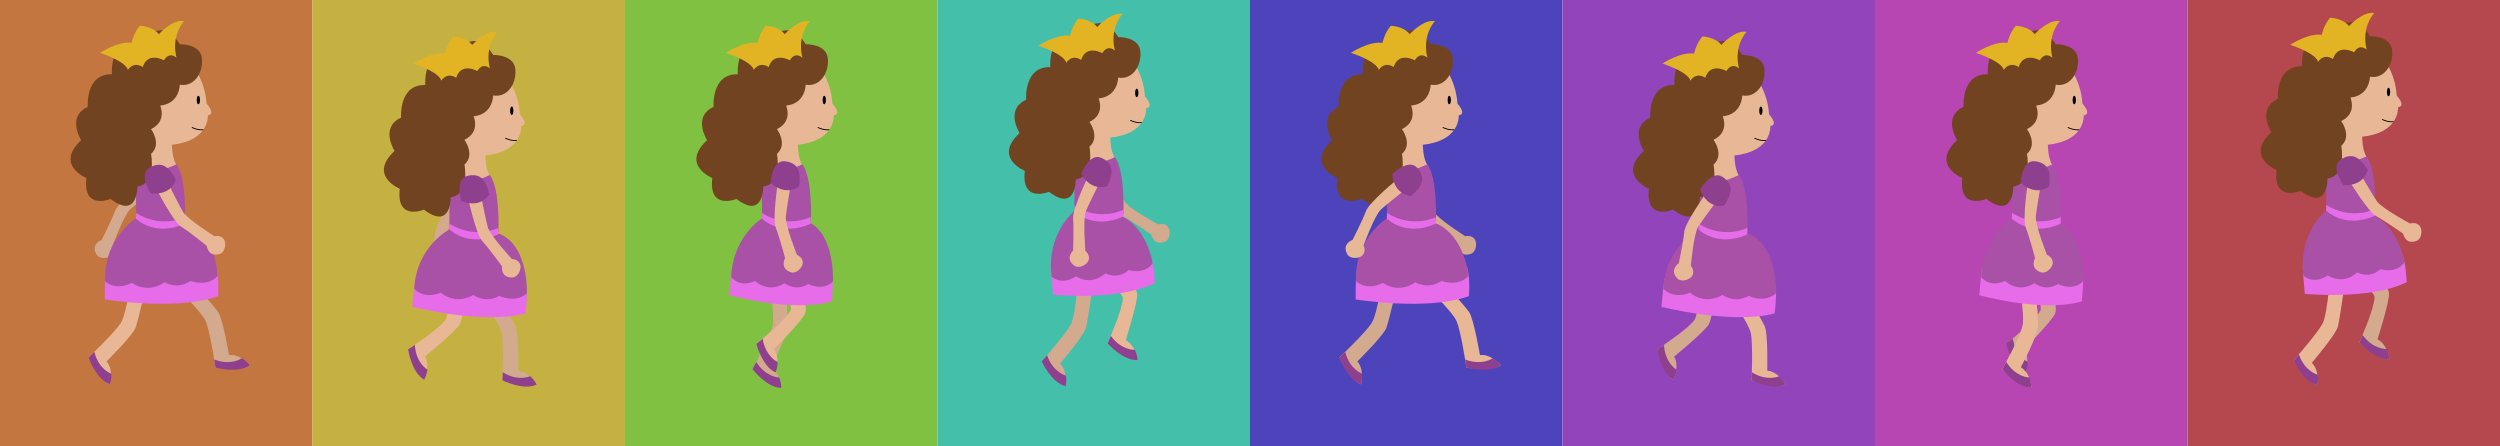 <svg id="Sprite" xmlns="http://www.w3.org/2000/svg" viewBox="0 0 2800 500"><defs><style>.cls-1{fill:#c47641;}.cls-2{fill:#d3aa8d;}.cls-3{fill:#8e3f8e;}.cls-4{fill:#e8b795;}.cls-5{fill:#a851a6;}.cls-6{fill:#724320;}.cls-7{fill:none;stroke:#000;stroke-miterlimit:10;}.cls-8{fill:#e66cea;}.cls-9{fill:#e2b423;}.cls-10{fill:#c4b141;}.cls-11{fill:#80c142;}.cls-12{fill:#43bfaa;}.cls-13{fill:#4d44bc;}.cls-14{fill:#9245ba;}.cls-15{fill:#b746b2;}.cls-16{fill:#b5474f;}</style></defs><title>prinsessewalk</title><rect class="cls-1" width="350" height="500"/><path class="cls-2" d="M188.52,312.91s37.15,35.32,42,47.08,10.87,51.66,10.87,51.66,29.34,4.41,38.53-2.69c0,0-11.39-12.92-23.38-11.27,0,0-6.87-40.66-12.25-48.35s-43.84-50.17-43.84-50.17Z"/><path class="cls-3" d="M241.4,411.65s25.5,7.09,38.53-2.69c0,0-4.34-5.28-9-7.81,0,0-11.93,8.84-31,1.52Z"/><path class="cls-4" d="M149.67,300.49s-7.62,50.69-14.47,61.41-36.09,38.54-36.09,38.54,13.23,26.57,24.31,30c0,0,4-16.74-4.17-25.61,0,0,29.36-29,32.57-37.77s16-64.69,16-64.69Z"/><path class="cls-3" d="M99.11,400.44s8.82,25,24.31,30c0,0,1.84-6.58,1.24-11.84,0,0-14.08-4.7-19-24.51Z"/><path class="cls-2" d="M113.91,268.67s-12.89,4.42-5.67,16.49c3,5.06,12.88,4.57,16.54,1,4.74-4.62,1.39-11.28,1.39-11.28S138.66,241,145.7,234.56c5.5-5,26.63-21.73,26.63-21.73l-7.85-12.43s-32.07,26-35.7,36.25C125.59,245.63,113.91,268.67,113.91,268.67Z"/><path class="cls-2" d="M179.33,219.42s-18.72-.22-21-24.45c0,0,18.36-18.06,27.94-7S192.7,208,179.33,219.42Z"/><path class="cls-4" d="M219.62,79.49s10.24,13.89,11.7,36.56c0,0,11,11.69,1.46,13.16,0,0,2.2,28.51-40.2,32.89,0,0,0,15.36,5.11,22.67,0,0-16.81,19-40.94,6.58S170.64,68.53,219.62,79.49Z"/><path class="cls-5" d="M197.69,184s-31.43,15.35-45.32,7.31v49.71s28.51,19.74,54.83,6.58c0,0,2.19-47.52-9.51-63.6"/><path class="cls-6" d="M155.29,51s24.13-37.28,46.06-1.46c0,0,23.39-.73,24.85,16.08s-9.5,32.17-24.85,29.25c0,0,0,21.2-21.93,23.39,0,0,8,17.55-10.24,26.32,0,0,12.43,16.81,0,27.78,0,0,6.58,33.63-15.35,36.55,0,0,.73,37.29-30,13.89,0,0-31.44,13.16-27-23.39,0,0-35.83-14.62-5.85-42.4,0,0-16.82-26.32,7.31-37.29,0,0-2.93-37.28,27.05-36.55C125.32,83.15,122.39,40.75,155.29,51Z"/><ellipse cx="222.18" cy="112.03" rx="1.83" ry="4.75"/><path class="cls-7" d="M227.77,145.25s-4.86,1.14-12.9-2.52"/><path class="cls-8" d="M117.35,335.32s79.55,13.23,126.85-3.6c0,0,1-16.07-.94-28.18S118,303.9,118,303.9,117.22,318.81,117.35,335.32Z"/><path class="cls-5" d="M153,244s-37.07,22.26-35.26,70.87c0,0,10.83,11.6,30,1.9,0,0,16.74,13,36.47-.61,0,0,14.33,8.82,29.12-1.52,0,0,18.63,7.28,30.37-5.51,0,0-2-52.51-36.19-63.76C207.55,245.37,178.91,250.9,153,244Z"/><path class="cls-8" d="M207,243.25s-25.72,13.27-54.53-4.7l-.3,6.16s20.47,21.2,54.83,5.85Z"/><path class="cls-4" d="M231.51,275.28s1.64,13.53,15,9c5.57-1.91,7.14-11.65,4.41-16-3.55-5.59-10.76-3.7-10.76-3.7s-30.54-19.26-35.36-27.49C201,230.66,189,206.53,189,206.53l-13.79,5.1s18.77,36.77,28,42.45C211.39,259.07,231.51,275.28,231.51,275.28Z"/><path class="cls-3" d="M196.93,201.05s-4.11,18.27-28.27,15.42c0,0-13.85-21.72-1-28.79S188.58,185.6,196.93,201.05Z"/><path class="cls-9" d="M197.71,64.67s-7.88-7.66-14.12,2.88c0,0-18.1-10.26-23.69,7.56,0,0-9.46-7.22-16.74,3.27,0,0,.43-8.26-31.09-19.23,0,0,20.38-13.43,35.27-11.1,0,0,2.12-10.75,9.29-19.18,0,0,14,.22,21.24,9.4,0,0,15.92-17.29,28.2-14.57C206.07,23.7,191.3,39,197.71,64.67Z"/><rect class="cls-10" x="350" width="350" height="500"/><path class="cls-2" d="M529.7,319s29.74,41.75,32.26,54.22.81,52.79.81,52.79,28,9.92,38.34,4.71c0,0-8.72-14.85-20.8-15.52,0,0,1-41.22-2.8-49.8s-33.46-57.61-33.46-57.61Z"/><path class="cls-3" d="M562.77,426s23.68,11.83,38.34,4.71c0,0-3.25-6-7.33-9.38,0,0-13.39,6.4-30.71-4.42Z"/><path class="cls-4" d="M508,303s-4.85,48.7-9,55c-7,10.63-41.93,33.25-41.93,33.25s7.92,28.6,18.14,34.1c0,0,7.16-15.65.79-25.93,0,0,34.49-28.19,39-36.42,5.45-9.94,8.14-58.43,8-58Z"/><path class="cls-3" d="M457.07,391.25s3.9,26.18,18.14,34.1c0,0,3.05-6.1,3.47-11.38,0,0-12.92-7.3-14-27.69Z"/><path class="cls-2" d="M481.26,294.83s-11.31,7.61-1.21,17.4c4.23,4.1,13.62,1.08,16.23-3.33,3.38-5.69-1.58-11.26-1.58-11.26s3.3-36,8.43-44c4-6.28,20.1-27.88,20.1-27.88l-10.8-10s-24.24,33.41-25.1,44.25C486.58,269.55,481.26,294.83,481.26,294.83Z"/><path class="cls-2" d="M531.7,230.32s-18.14,4.64-26.57-18.19c0,0,13.06-22.19,25.18-14S541.67,215.87,531.7,230.32Z"/><path class="cls-4" d="M570.62,91.49s10.24,13.89,11.7,36.56c0,0,11,11.69,1.46,13.16,0,0,2.2,28.51-40.2,32.89,0,0,0,15.36,5.11,22.67,0,0-16.81,19-40.94,6.58S521.64,80.53,570.62,91.49Z"/><path class="cls-5" d="M548.69,196s-31.43,15.35-45.32,7.31v49.71s28.51,19.74,54.83,6.58c0,0,2.19-47.52-9.51-63.6"/><path class="cls-6" d="M506.29,63s24.13-37.28,46.06-1.46c0,0,23.39-.73,24.85,16.08s-9.5,32.17-24.85,29.25c0,0,0,21.2-21.93,23.39,0,0,8,17.55-10.24,26.32,0,0,12.43,16.81,0,27.78,0,0,6.58,33.63-15.35,36.55,0,0,.73,37.29-30,13.89,0,0-31.44,13.16-27.05-23.39,0,0-35.83-14.62-5.85-42.4,0,0-16.82-26.32,7.31-37.29,0,0-2.93-37.28,27.05-36.55C476.32,95.15,473.39,52.75,506.29,63Z"/><ellipse cx="573.18" cy="124.03" rx="1.83" ry="4.75"/><path class="cls-7" d="M578.77,157.25s-4.86,1.14-12.9-2.52"/><path class="cls-8" d="M461.83,343.62s78.09,20.11,126.68,7.46c0,0,2.35-15.91,1.51-28.15s-124.81-10.56-124.81-10.56S463.14,327.16,461.83,343.62Z"/><path class="cls-5" d="M505.3,255.75S466.43,274.7,464,323.28c0,0,9.78,12.5,29.75,4.51,0,0,15.55,14.45,36.39,2.57,0,0,13.51,10,29.14,1,0,0,17.93,8.88,30.74-2.84,0,0,2.57-52.48-30.5-66.67C559.52,261.87,530.51,264.89,505.3,255.75Z"/><path class="cls-8" d="M558,255.25s-25.72,13.27-54.53-4.7l-.3,6.16s20.47,21.2,54.83,5.85Z"/><path class="cls-4" d="M562.22,298.2s-1.92,13.49,12.11,12.54c5.89-.4,9.92-9.41,8.4-14.29-2-6.32-9.43-6.36-9.43-6.36s-24.52-26.51-27-35.7c-2-7.19-7.27-33.59-7.27-33.59l-14.63,1.35s8.6,40.38,16.08,48.26C547,277.33,562.22,298.2,562.22,298.2Z"/><path class="cls-3" d="M548,217.55s-8.69,16.58-31.3,7.57c0,0-7.75-24.56,6.46-28.06S544,200.47,548,217.55Z"/><path class="cls-9" d="M548.71,76.67s-7.88-7.66-14.12,2.88c0,0-18.1-10.26-23.69,7.56,0,0-9.46-7.22-16.74,3.27,0,0,.43-8.26-31.09-19.23,0,0,20.38-13.43,35.27-11.1,0,0,2.12-10.75,9.29-19.18,0,0,14,.22,21.24,9.4,0,0,15.92-17.29,28.2-14.57C557.07,35.7,542.3,51,548.71,76.67Z"/><rect class="cls-11" x="700" width="350" height="500"/><path class="cls-2" d="M860,302.78s8.42,50.56,5.22,62.88-22.41,47.8-22.41,47.8,20.79,21.18,32.39,21c0,0-1.32-17.17-11.88-23.07,0,0,19-36.61,19.31-46S877.77,299,877.77,299Z"/><path class="cls-3" d="M842.77,413.46s16.1,21,32.39,21c0,0-.28-6.82-2.47-11.64,0,0-14.85-.12-25.66-17.44Z"/><path class="cls-4" d="M868.24,297.85s20.58,43.17,17.12,49.87c-5.85,11.31-38.23,37.46-38.23,37.46s10.87,27.61,21.6,32c0,0,5.49-16.33-1.92-25.88,0,0,31.35-31.64,35-40.3,4.39-10.45-13.34-58.12-16.06-56.52Z"/><path class="cls-3" d="M847.13,385.18s6.62,25.63,21.6,32c0,0,2.4-6.4,2.27-11.69,0,0-13.62-5.91-16.8-26.07Z"/><path class="cls-4" d="M920.62,79.49s10.24,13.89,11.7,36.56c0,0,11,11.69,1.46,13.16,0,0,2.2,28.51-40.2,32.89,0,0,0,15.36,5.11,22.67,0,0-16.81,19-40.94,6.58S871.64,68.53,920.62,79.49Z"/><path class="cls-5" d="M898.69,184s-31.43,15.35-45.32,7.31v49.71s28.51,19.74,54.83,6.58c0,0,2.19-47.52-9.51-63.6"/><path class="cls-6" d="M856.29,51s24.13-37.28,46.06-1.46c0,0,23.39-.73,24.85,16.08s-9.5,32.17-24.85,29.25c0,0,0,21.2-21.93,23.39,0,0,8,17.55-10.24,26.32,0,0,12.43,16.81,0,27.78,0,0,6.58,33.63-15.35,36.55,0,0,.73,37.29-30,13.89,0,0-31.44,13.16-27.05-23.39,0,0-35.83-14.62-5.85-42.4,0,0-16.82-26.32,7.31-37.29,0,0-2.93-37.28,27.05-36.55C826.32,83.15,823.39,40.75,856.29,51Z"/><ellipse cx="923.18" cy="112.03" rx="1.83" ry="4.75"/><path class="cls-7" d="M928.77,145.25s-4.86,1.14-12.9-2.52"/><path class="cls-8" d="M816.83,330.62s70.62,19.85,114.65,7c0,0,2.18-15.92,1.47-28.15s-113-10.15-113-10.15S818.07,314.15,816.83,330.62Z"/><path class="cls-5" d="M856.47,242.62s-35.25,19.07-37.61,67.65c0,0,8.81,12.47,26.92,4.42,0,0,14,14.39,32.93,2.45,0,0,12.2,10,26.38.92,0,0,16.2,8.82,27.84-2.94,0,0,2.49-52.48-27.39-66.56C905.54,248.56,879.27,251.67,856.47,242.62Z"/><path class="cls-8" d="M908,243s-25.72,13.52-54.53-4.45l-.3,6.16s20.47,21.2,54.83,5.85Z"/><path class="cls-4" d="M879.3,289s-6.62,11.91,6.82,16.05c5.63,1.73,12.63-5.23,13-10.34.42-6.61-6.53-9.31-6.53-9.31s-13.38-33.54-12.45-43c.73-7.42,5.24-34,5.24-34l-14.14-4s-6.43,40.77-2.28,50.82C872.56,264.08,879.3,289,879.3,289Z"/><path class="cls-3" d="M895,208.65S880.9,221,863,204.5c0,0,1.56-25.71,16.09-23.89S897.28,191.24,895,208.65Z"/><path class="cls-9" d="M898.71,64.67s-7.88-7.66-14.12,2.88c0,0-18.1-10.26-23.69,7.56,0,0-9.46-7.22-16.74,3.27,0,0,.43-8.26-31.09-19.23,0,0,20.38-13.43,35.27-11.1,0,0,2.12-10.75,9.29-19.18,0,0,14,.22,21.24,9.4,0,0,15.92-17.29,28.2-14.57C907.07,23.7,892.3,39,898.71,64.67Z"/><rect class="cls-12" x="1050" width="350" height="500"/><path class="cls-2" d="M1289.47,262.65s2.59,13.37,15.54,7.91c5.43-2.29,6.32-12.13,3.28-16.25-3.92-5.33-11-2.94-11-2.94s-31.81-17.09-37.2-25c-4.21-6.15-17.81-29.39-17.81-29.39l-13.4,6s21.29,35.37,30.92,40.4C1268.28,247.87,1289.47,262.65,1289.47,262.65Z"/><path class="cls-2" d="M1249.8,191s-2.82,18.51-27.13,17.35c0,0-15.32-20.7-3-28.64S1240.39,176.18,1249.8,191Z"/><path class="cls-2" d="M1208.42,300.81s-3.17,51.16-9.06,62.44-32.59,41.54-32.59,41.54,15.49,25.3,26.83,27.78c0,0,2.57-17-6.39-25.15,0,0,26.73-31.4,29.16-40.46s10.25-65.83,10.25-65.83Z"/><path class="cls-3" d="M1166.77,404.79s11,24.09,26.83,27.78c0,0,1.26-6.71.21-11.9,0,0-14.44-3.45-21.08-22.76Z"/><path class="cls-4" d="M1219.64,297.15s37.93,29.12,37.89,36.67c-.08,12.72-17.06,50.72-17.06,50.72s22.22,19.68,33.78,18.73c0,0-2.51-17-13.46-22.19,0,0,13.57-42.42,12.88-51.78-.84-11.31-38.28-45.74-40-43.07Z"/><path class="cls-3" d="M1240.47,384.54s17.53,19.84,33.78,18.73c0,0-.76-6.79-3.28-11.44,0,0-14.81.91-26.81-15.61Z"/><path class="cls-4" d="M1270.62,71.49s10.24,13.89,11.7,36.56c0,0,11,11.69,1.46,13.16,0,0,2.2,28.51-40.2,32.89,0,0,0,15.36,5.11,22.67,0,0-16.81,19-40.94,6.58S1221.64,60.53,1270.62,71.49Z"/><path class="cls-5" d="M1248.69,176s-31.43,15.35-45.32,7.31v49.71s28.51,19.74,54.83,6.58c0,0,2.19-47.52-9.51-63.6"/><path class="cls-6" d="M1206.29,43s24.13-37.28,46.06-1.46c0,0,23.39-.73,24.85,16.08s-9.5,32.17-24.85,29.25c0,0,0,21.2-21.93,23.39,0,0,8,17.55-10.24,26.32,0,0,12.43,16.81,0,27.78,0,0,6.58,33.63-15.35,36.55,0,0,.73,37.29-30,13.89,0,0-31.44,13.16-27-23.39,0,0-35.83-14.62-5.85-42.4,0,0-16.82-26.32,7.31-37.29,0,0-2.93-37.28,27-36.55C1176.32,75.15,1173.39,32.75,1206.29,43Z"/><ellipse cx="1273.18" cy="104.03" rx="1.83" ry="4.75"/><path class="cls-7" d="M1278.77,137.25s-4.86,1.14-12.9-2.52"/><path class="cls-8" d="M1179.37,330.13s73,7.28,114.13-13c0,0-.5-18.16-4.5-30.16-3.87-11.62-112,11.8-112,11.8S1177.73,313.7,1179.37,330.13Z"/><path class="cls-5" d="M1203.13,236.58s-31.41,24.91-25.29,73.16c0,0,10.84,10.75,27.27-.33,0,0,16.31,11.74,32.86-3.3,0,0,13.74,7.72,26.14-3.67,0,0,17.48,5.87,26.9-7.73,0,0-6-37.71-33-51.71C1258,243,1227.15,241.54,1203.13,236.58Z"/><path class="cls-8" d="M1258,235s-25.72,13.52-54.53-4.45l-.3,6.16s20.47,21.2,54.83,5.85Z"/><path class="cls-4" d="M1201.9,280.5s-9.81,9.45,1.83,17.34c4.88,3.31,13.61-1.31,15.41-6.1,2.34-6.19-3.51-10.81-3.51-10.81s-3-36,.67-44.79c2.86-6.88,14.94-30.94,14.94-30.94l-12.36-7.95s-18.07,37.12-17,47.94C1202.75,254.68,1201.9,280.5,1201.9,280.5Z"/><path class="cls-3" d="M1240.38,208.21s-17.06,7.71-29.33-13.3c0,0,9-24.13,22.37-18.14S1247.69,192.24,1240.38,208.21Z"/><path class="cls-9" d="M1248.71,56.67s-7.88-7.66-14.12,2.88c0,0-18.1-10.26-23.69,7.56,0,0-9.46-7.22-16.74,3.27,0,0,.43-8.26-31.09-19.23,0,0,20.38-13.43,35.27-11.1,0,0,2.12-10.75,9.29-19.18,0,0,14,.22,21.24,9.4,0,0,15.92-17.29,28.2-14.57C1257.07,15.7,1242.3,31,1248.71,56.67Z"/><rect class="cls-13" x="1400" width="350" height="500"/><path class="cls-2" d="M1632.51,275.28s1.64,13.53,15,9c5.57-1.91,7.14-11.65,4.41-16-3.55-5.59-10.76-3.7-10.76-3.7s-30.54-19.26-35.36-27.49c-3.78-6.43-15.72-30.56-15.72-30.56l-13.79,5.1s18.77,36.77,28,42.45C1612.39,259.07,1632.51,275.28,1632.51,275.28Z"/><path class="cls-3" d="M1597.93,201.05s-4.11,18.27-28.27,15.42c0,0-13.85-21.72-1-28.79S1589.58,185.6,1597.93,201.05Z"/><path class="cls-4" d="M1589.52,312.91s37.15,35.32,42,47.08,10.87,51.66,10.87,51.66,29.34,4.41,38.53-2.69c0,0-11.39-12.92-23.38-11.27,0,0-6.87-40.66-12.25-48.35s-43.84-50.17-43.84-50.17Z"/><path class="cls-3" d="M1642.4,411.65s25.5,7.09,38.53-2.69c0,0-4.34-5.28-9-7.81,0,0-11.93,8.84-31,1.52Z"/><path class="cls-2" d="M1550.67,300.49s-7.62,50.69-14.47,61.41-36.09,38.54-36.09,38.54,13.23,26.57,24.31,30c0,0,4-16.74-4.17-25.61,0,0,29.36-29,32.57-37.77s16-64.69,16-64.69Z"/><path class="cls-3" d="M1500.11,400.44s8.82,25,24.31,30c0,0,1.84-6.58,1.24-11.84,0,0-14.08-4.7-19-24.51Z"/><path class="cls-4" d="M1620.62,79.49s10.24,13.89,11.7,36.56c0,0,11,11.69,1.46,13.16,0,0,2.2,28.51-40.2,32.89,0,0,0,15.36,5.11,22.67,0,0-16.81,19-40.94,6.58S1571.64,68.53,1620.62,79.49Z"/><path class="cls-5" d="M1598.69,184s-31.43,15.35-45.32,7.31v49.71s28.51,19.74,54.83,6.58c0,0,2.19-47.52-9.51-63.6"/><path class="cls-6" d="M1556.29,51s24.13-37.28,46.06-1.46c0,0,23.39-.73,24.85,16.08s-9.5,32.17-24.85,29.25c0,0,0,21.2-21.93,23.39,0,0,8,17.55-10.24,26.32,0,0,12.43,16.81,0,27.78,0,0,6.58,33.63-15.35,36.55,0,0,.73,37.29-30,13.89,0,0-31.44,13.16-27-23.39,0,0-35.83-14.62-5.85-42.4,0,0-16.82-26.32,7.31-37.29,0,0-2.93-37.28,27-36.55C1526.32,83.15,1523.39,40.75,1556.29,51Z"/><ellipse cx="1623.18" cy="112.03" rx="1.83" ry="4.75"/><path class="cls-7" d="M1628.77,145.25s-4.86,1.14-12.9-2.52"/><path class="cls-8" d="M1518.35,335.32s79.55,13.23,126.85-3.6c0,0,1.8-20.72-2.2-32.72-3.88-11.63-124,4.9-124,4.9S1518.22,318.81,1518.35,335.32Z"/><path class="cls-5" d="M1554,244s-37.07,22.26-35.26,70.87c0,0,10.83,11.6,30,1.9,0,0,16.74,13,36.47-.61,0,0,14.33,8.82,29.12-1.52,0,0,18.63,7.28,30.37-5.51,0,0-3.74-45.13-36.74-59.13C1608,250,1579.91,250.9,1554,244Z"/><path class="cls-8" d="M1608,243.25s-25.72,13.27-54.53-4.7l-.3,6.16s20.47,21.2,54.83,5.85Z"/><path class="cls-9" d="M1598.71,64.67s-7.88-7.66-14.12,2.88c0,0-18.1-10.26-23.69,7.56,0,0-9.46-7.22-16.74,3.27,0,0,.43-8.26-31.09-19.23,0,0,20.38-13.43,35.27-11.1,0,0,2.12-10.75,9.29-19.18,0,0,14,.22,21.24,9.4,0,0,15.92-17.29,28.2-14.57C1607.07,23.7,1592.3,39,1598.71,64.67Z"/><path class="cls-4" d="M1514.91,268.67s-12.89,4.42-5.67,16.49c3,5.06,12.88,4.57,16.54,1,4.74-4.62,1.39-11.28,1.39-11.28s12.49-33.89,19.53-40.31c5.5-5,26.63-21.73,26.63-21.73l-7.85-12.43s-32.07,26-35.7,36.25C1526.59,245.63,1514.91,268.67,1514.91,268.67Z"/><path class="cls-3" d="M1580.33,219.42s-18.72-.22-21-24.45c0,0,18.36-18.06,27.94-7S1593.7,208,1580.33,219.42Z"/><rect class="cls-14" x="1750" width="350" height="500"/><path class="cls-4" d="M1961.22,298.2s-1.92,13.49,12.11,12.54c5.89-.4,9.92-9.41,8.4-14.29-2-6.32-9.43-6.36-9.43-6.36s-24.52-26.51-27-35.7c-2-7.19-7.27-33.59-7.27-33.59l-14.63,1.35s8.6,40.38,16.08,48.26C1946,277.33,1961.22,298.2,1961.22,298.2Z"/><path class="cls-3" d="M1947,217.55s-8.69,16.58-31.3,7.57c0,0-7.75-24.56,6.46-28.06S1943,200.47,1947,217.55Z"/><path class="cls-4" d="M1928.7,319s29.74,41.75,32.26,54.22.81,52.79.81,52.79,28,9.92,38.34,4.71c0,0-8.72-14.85-20.8-15.52,0,0,1-41.22-2.8-49.8s-33.46-57.61-33.46-57.61Z"/><path class="cls-3" d="M1961.77,426s23.68,11.83,38.34,4.71c0,0-3.25-6-7.33-9.38,0,0-13.39,6.4-30.71-4.42Z"/><path class="cls-2" d="M1907,303s-4.85,48.7-9,55c-7,10.63-41.93,33.25-41.93,33.25s7.92,28.6,18.14,34.1c0,0,7.16-15.65.79-25.93,0,0,34.49-28.19,39-36.42,5.45-9.94,8.14-58.43,8-58Z"/><path class="cls-3" d="M1856.07,391.25s3.9,26.18,18.14,34.1c0,0,3-6.1,3.47-11.38,0,0-12.92-7.3-14-27.69Z"/><path class="cls-4" d="M1969.62,91.49s10.24,13.89,11.7,36.56c0,0,11,11.69,1.46,13.16,0,0,2.2,28.51-40.2,32.89,0,0,0,15.36,5.11,22.67,0,0-16.81,19-40.94,6.58S1920.64,80.53,1969.62,91.49Z"/><path class="cls-5" d="M1947.69,196s-31.43,15.35-45.32,7.31v49.71s28.51,19.74,54.83,6.58c0,0,2.19-47.52-9.51-63.6"/><path class="cls-6" d="M1905.29,63s24.13-37.28,46.06-1.46c0,0,23.39-.73,24.85,16.08s-9.5,32.17-24.85,29.25c0,0,0,21.2-21.93,23.39,0,0,8,17.55-10.24,26.32,0,0,12.43,16.81,0,27.78,0,0,6.58,33.63-15.35,36.55,0,0,.73,37.29-30,13.89,0,0-31.44,13.16-27-23.39,0,0-35.83-14.62-5.85-42.4,0,0-16.82-26.32,7.31-37.29,0,0-2.93-37.28,27-36.55C1875.32,95.15,1872.39,52.75,1905.29,63Z"/><ellipse cx="1972.18" cy="124.03" rx="1.83" ry="4.75"/><path class="cls-7" d="M1977.77,157.25s-4.86,1.14-12.9-2.52"/><path class="cls-8" d="M1860.83,343.62s78.09,20.11,126.68,7.46c0,0,2.35-15.91,1.51-28.15s-124.81-10.56-124.81-10.56S1862.14,327.16,1860.83,343.62Z"/><path class="cls-5" d="M1904.3,255.75s-38.87,18.95-41.3,67.53c0,0,9.78,12.5,29.75,4.51,0,0,15.55,14.45,36.39,2.57,0,0,13.51,10,29.14,1,0,0,17.93,8.88,30.74-2.84,0,0,2.57-52.48-30.5-66.67C1958.52,261.87,1929.51,264.89,1904.3,255.75Z"/><path class="cls-8" d="M1957,255.25s-25.72,13.27-54.53-4.7l-.3,6.16s20.47,21.2,54.83,5.85Z"/><path class="cls-9" d="M1947.71,76.67s-7.88-7.66-14.12,2.88c0,0-18.1-10.26-23.69,7.56,0,0-9.46-7.22-16.74,3.27,0,0,.43-8.26-31.09-19.23,0,0,20.38-13.43,35.27-11.1,0,0,2.12-10.75,9.29-19.18,0,0,14,.22,21.24,9.4,0,0,15.92-17.29,28.2-14.57C1956.07,35.7,1941.3,51,1947.71,76.67Z"/><path class="cls-4" d="M1880.26,294.83s-11.31,7.61-1.21,17.4c4.23,4.1,13.62,1.08,16.23-3.33,3.38-5.69-1.58-11.26-1.58-11.26s3.3-36,8.43-44c4-6.28,20.1-27.88,20.1-27.88l-10.8-10s-24.24,33.41-25.1,44.25C1885.58,269.55,1880.26,294.83,1880.26,294.83Z"/><path class="cls-3" d="M1930.7,230.32s-18.14,4.64-26.57-18.19c0,0,13.06-22.19,25.18-14S1940.67,215.87,1930.7,230.32Z"/><rect class="cls-15" x="2100" width="350" height="500"/><path class="cls-2" d="M2268.24,297.85s20.58,43.17,17.12,49.87c-5.85,11.31-38.23,37.46-38.23,37.46s10.87,27.61,21.6,32c0,0,5.49-16.33-1.92-25.88,0,0,31.35-31.64,35-40.3,4.39-10.45-13.34-58.12-16.06-56.52Z"/><path class="cls-3" d="M2247.13,385.18s6.62,25.63,21.6,32c0,0,2.4-6.4,2.27-11.69,0,0-13.62-5.91-16.8-26.07Z"/><path class="cls-2" d="M2260,302.78s8.42,50.56,5.22,62.88-22.41,47.8-22.41,47.8,20.79,21.18,32.39,21c0,0-1.32-17.17-11.88-23.07,0,0,19-36.61,19.31-46s-4.82-66.45-4.82-66.45Z"/><path class="cls-3" d="M2275.16,434.5s-.28-6.82-2.47-11.64c0,0-14.85-.12-25.66-17.44l-4.26,8"/><path class="cls-3" d="M2247.13,385.18s6.62,25.63,21.6,32c0,0,2.4-6.4,2.27-11.69,0,0-13.62-5.91-16.8-26.07Z"/><path class="cls-4" d="M2320.62,79.49s10.24,13.89,11.7,36.56c0,0,11,11.69,1.46,13.16,0,0,2.2,28.51-40.2,32.89,0,0,0,15.36,5.11,22.67,0,0-16.81,19-40.94,6.58S2271.64,68.53,2320.62,79.49Z"/><path class="cls-5" d="M2298.69,184s-31.43,15.35-45.32,7.31v49.71s28.51,19.74,54.83,6.58c0,0,2.19-47.52-9.51-63.6"/><path class="cls-6" d="M2256.29,51s24.13-37.28,46.06-1.46c0,0,23.39-.73,24.85,16.08s-9.5,32.17-24.85,29.25c0,0,0,21.2-21.93,23.39,0,0,8,17.55-10.24,26.32,0,0,12.43,16.81,0,27.78,0,0,6.58,33.63-15.35,36.55,0,0,.73,37.29-30,13.89,0,0-31.44,13.16-27.05-23.39,0,0-35.83-14.62-5.85-42.4,0,0-16.82-26.32,7.31-37.29,0,0-2.93-37.28,27.05-36.55C2226.32,83.15,2223.39,40.75,2256.29,51Z"/><ellipse cx="2323.18" cy="112.03" rx="1.83" ry="4.75"/><path class="cls-7" d="M2328.77,145.25s-4.86,1.14-12.9-2.52"/><path class="cls-9" d="M2298.71,64.67s-7.88-7.66-14.12,2.88c0,0-18.1-10.26-23.69,7.56,0,0-9.46-7.22-16.74,3.27,0,0,.43-8.26-31.09-19.23,0,0,20.38-13.43,35.27-11.1,0,0,2.12-10.75,9.29-19.18,0,0,14,.22,21.24,9.4,0,0,15.92-17.29,28.2-14.57C2307.07,23.7,2292.3,39,2298.71,64.67Z"/><path class="cls-4" d="M2260,302.78s8.42,50.56,5.22,62.88-22.41,47.8-22.41,47.8,20.79,21.18,32.39,21c0,0-1.32-17.17-11.88-23.07,0,0,19-36.61,19.31-46s-4.82-66.45-4.82-66.45Z"/><path class="cls-3" d="M2242.77,413.46s16.1,21,32.39,21c0,0-.28-6.82-2.47-11.64,0,0-14.85-.12-25.66-17.44Z"/><path class="cls-8" d="M2216.83,330.62s70.62,19.85,114.65,7c0,0,2.18-15.92,1.47-28.15s-113-10.15-113-10.15S2218.07,314.15,2216.83,330.62Z"/><path class="cls-5" d="M2256.47,242.62s-35.25,19.07-37.61,67.65c0,0,8.81,12.47,26.92,4.42,0,0,14,14.39,32.93,2.45,0,0,12.2,10,26.38.92,0,0,16.2,8.82,27.84-2.94,0,0,2.49-52.48-27.39-66.56C2305.54,248.56,2279.27,251.67,2256.47,242.62Z"/><path class="cls-8" d="M2308,243s-25.72,13.52-54.53-4.45l-.3,6.16s20.47,21.2,54.83,5.85Z"/><path class="cls-4" d="M2279.3,289s-6.62,11.91,6.82,16.05c5.63,1.73,12.63-5.23,13-10.34.42-6.61-6.53-9.31-6.53-9.31s-13.38-33.54-12.45-43c.73-7.42,5.24-34,5.24-34l-14.14-4s-6.43,40.77-2.28,50.82C2272.56,264.08,2279.3,289,2279.3,289Z"/><path class="cls-3" d="M2295,208.65S2280.9,221,2263,204.5c0,0,1.56-25.71,16.09-23.89S2297.28,191.24,2295,208.65Z"/><rect class="cls-16" x="2450" width="350" height="500"/><path class="cls-4" d="M2610.42,299.81s-3.17,51.16-9.06,62.44-32.59,41.54-32.59,41.54,15.49,25.3,26.83,27.78c0,0,2.57-17-6.39-25.15,0,0,26.73-31.4,29.16-40.46s10.25-65.83,10.25-65.83Z"/><path class="cls-3" d="M2568.77,403.79s11,24.09,26.83,27.78c0,0,1.26-6.71.21-11.9,0,0-14.44-3.45-21.08-22.76Z"/><path class="cls-2" d="M2621.64,296.15s37.93,29.12,37.89,36.67c-.08,12.72-17.06,50.72-17.06,50.72s22.22,19.68,33.78,18.73c0,0-2.51-17-13.46-22.19,0,0,13.57-42.42,12.88-51.78-.84-11.31-38.28-45.74-40-43.07Z"/><path class="cls-3" d="M2642.47,383.54s17.53,19.84,33.78,18.73c0,0-.76-6.79-3.28-11.44,0,0-14.81.91-26.81-15.61Z"/><path class="cls-4" d="M2672.62,70.49s10.24,13.89,11.7,36.56c0,0,11,11.69,1.46,13.16,0,0,2.2,28.51-40.2,32.89,0,0,0,15.36,5.11,22.67,0,0-16.81,19-40.94,6.58S2623.64,59.53,2672.62,70.49Z"/><path class="cls-5" d="M2650.69,175s-31.43,15.35-45.32,7.31v49.71s28.51,19.74,54.83,6.58c0,0,2.19-47.52-9.51-63.6"/><path class="cls-6" d="M2608.29,42s24.13-37.28,46.06-1.46c0,0,23.39-.73,24.85,16.08s-9.5,32.17-24.85,29.25c0,0,0,21.2-21.93,23.39,0,0,8,17.55-10.24,26.32,0,0,12.43,16.81,0,27.78,0,0,6.58,33.63-15.35,36.55,0,0,.73,37.29-30,13.89,0,0-31.44,13.16-27.05-23.39,0,0-35.83-14.62-5.85-42.4,0,0-16.82-26.32,7.31-37.29,0,0-2.93-37.28,27.05-36.55C2578.32,74.15,2575.39,31.75,2608.29,42Z"/><ellipse cx="2675.18" cy="103.03" rx="1.83" ry="4.75"/><path class="cls-7" d="M2680.77,136.25s-4.86,1.14-12.9-2.52"/><path class="cls-8" d="M2581.37,329.13s73,7.28,114.13-13c0,0-.5-18.16-4.5-30.16-3.87-11.62-111.95,11.8-111.95,11.8S2579.73,312.7,2581.37,329.13Z"/><path class="cls-5" d="M2605.13,235.58s-31.41,24.91-25.29,73.16c0,0,10.84,10.75,27.27-.33,0,0,16.31,11.74,32.86-3.3,0,0,13.74,7.72,26.14-3.67,0,0,17.48,5.87,26.9-7.73,0,0-6-37.71-33-51.71C2660,242,2629.15,240.54,2605.13,235.58Z"/><path class="cls-8" d="M2660,234s-25.72,13.52-54.53-4.45l-.3,6.16s20.47,21.2,54.83,5.85Z"/><path class="cls-9" d="M2650.71,55.67s-7.88-7.66-14.12,2.88c0,0-18.1-10.26-23.69,7.56,0,0-9.46-7.22-16.74,3.27,0,0,.43-8.26-31.09-19.23,0,0,20.38-13.43,35.27-11.1,0,0,2.12-10.75,9.29-19.18,0,0,14,.22,21.24,9.4,0,0,15.92-17.29,28.2-14.57C2659.07,14.7,2644.3,30,2650.71,55.67Z"/><path class="cls-4" d="M2691.47,261.65s2.59,13.37,15.54,7.91c5.43-2.29,6.32-12.13,3.28-16.25-3.92-5.33-11-2.94-11-2.94s-31.81-17.09-37.2-25c-4.21-6.15-17.81-29.39-17.81-29.39l-13.4,6s21.29,35.37,30.92,40.4C2670.28,246.87,2691.47,261.65,2691.47,261.65Z"/><path class="cls-3" d="M2651.8,190s-2.82,18.51-27.13,17.35c0,0-15.32-20.7-3-28.64S2642.39,175.18,2651.8,190Z"/></svg>
